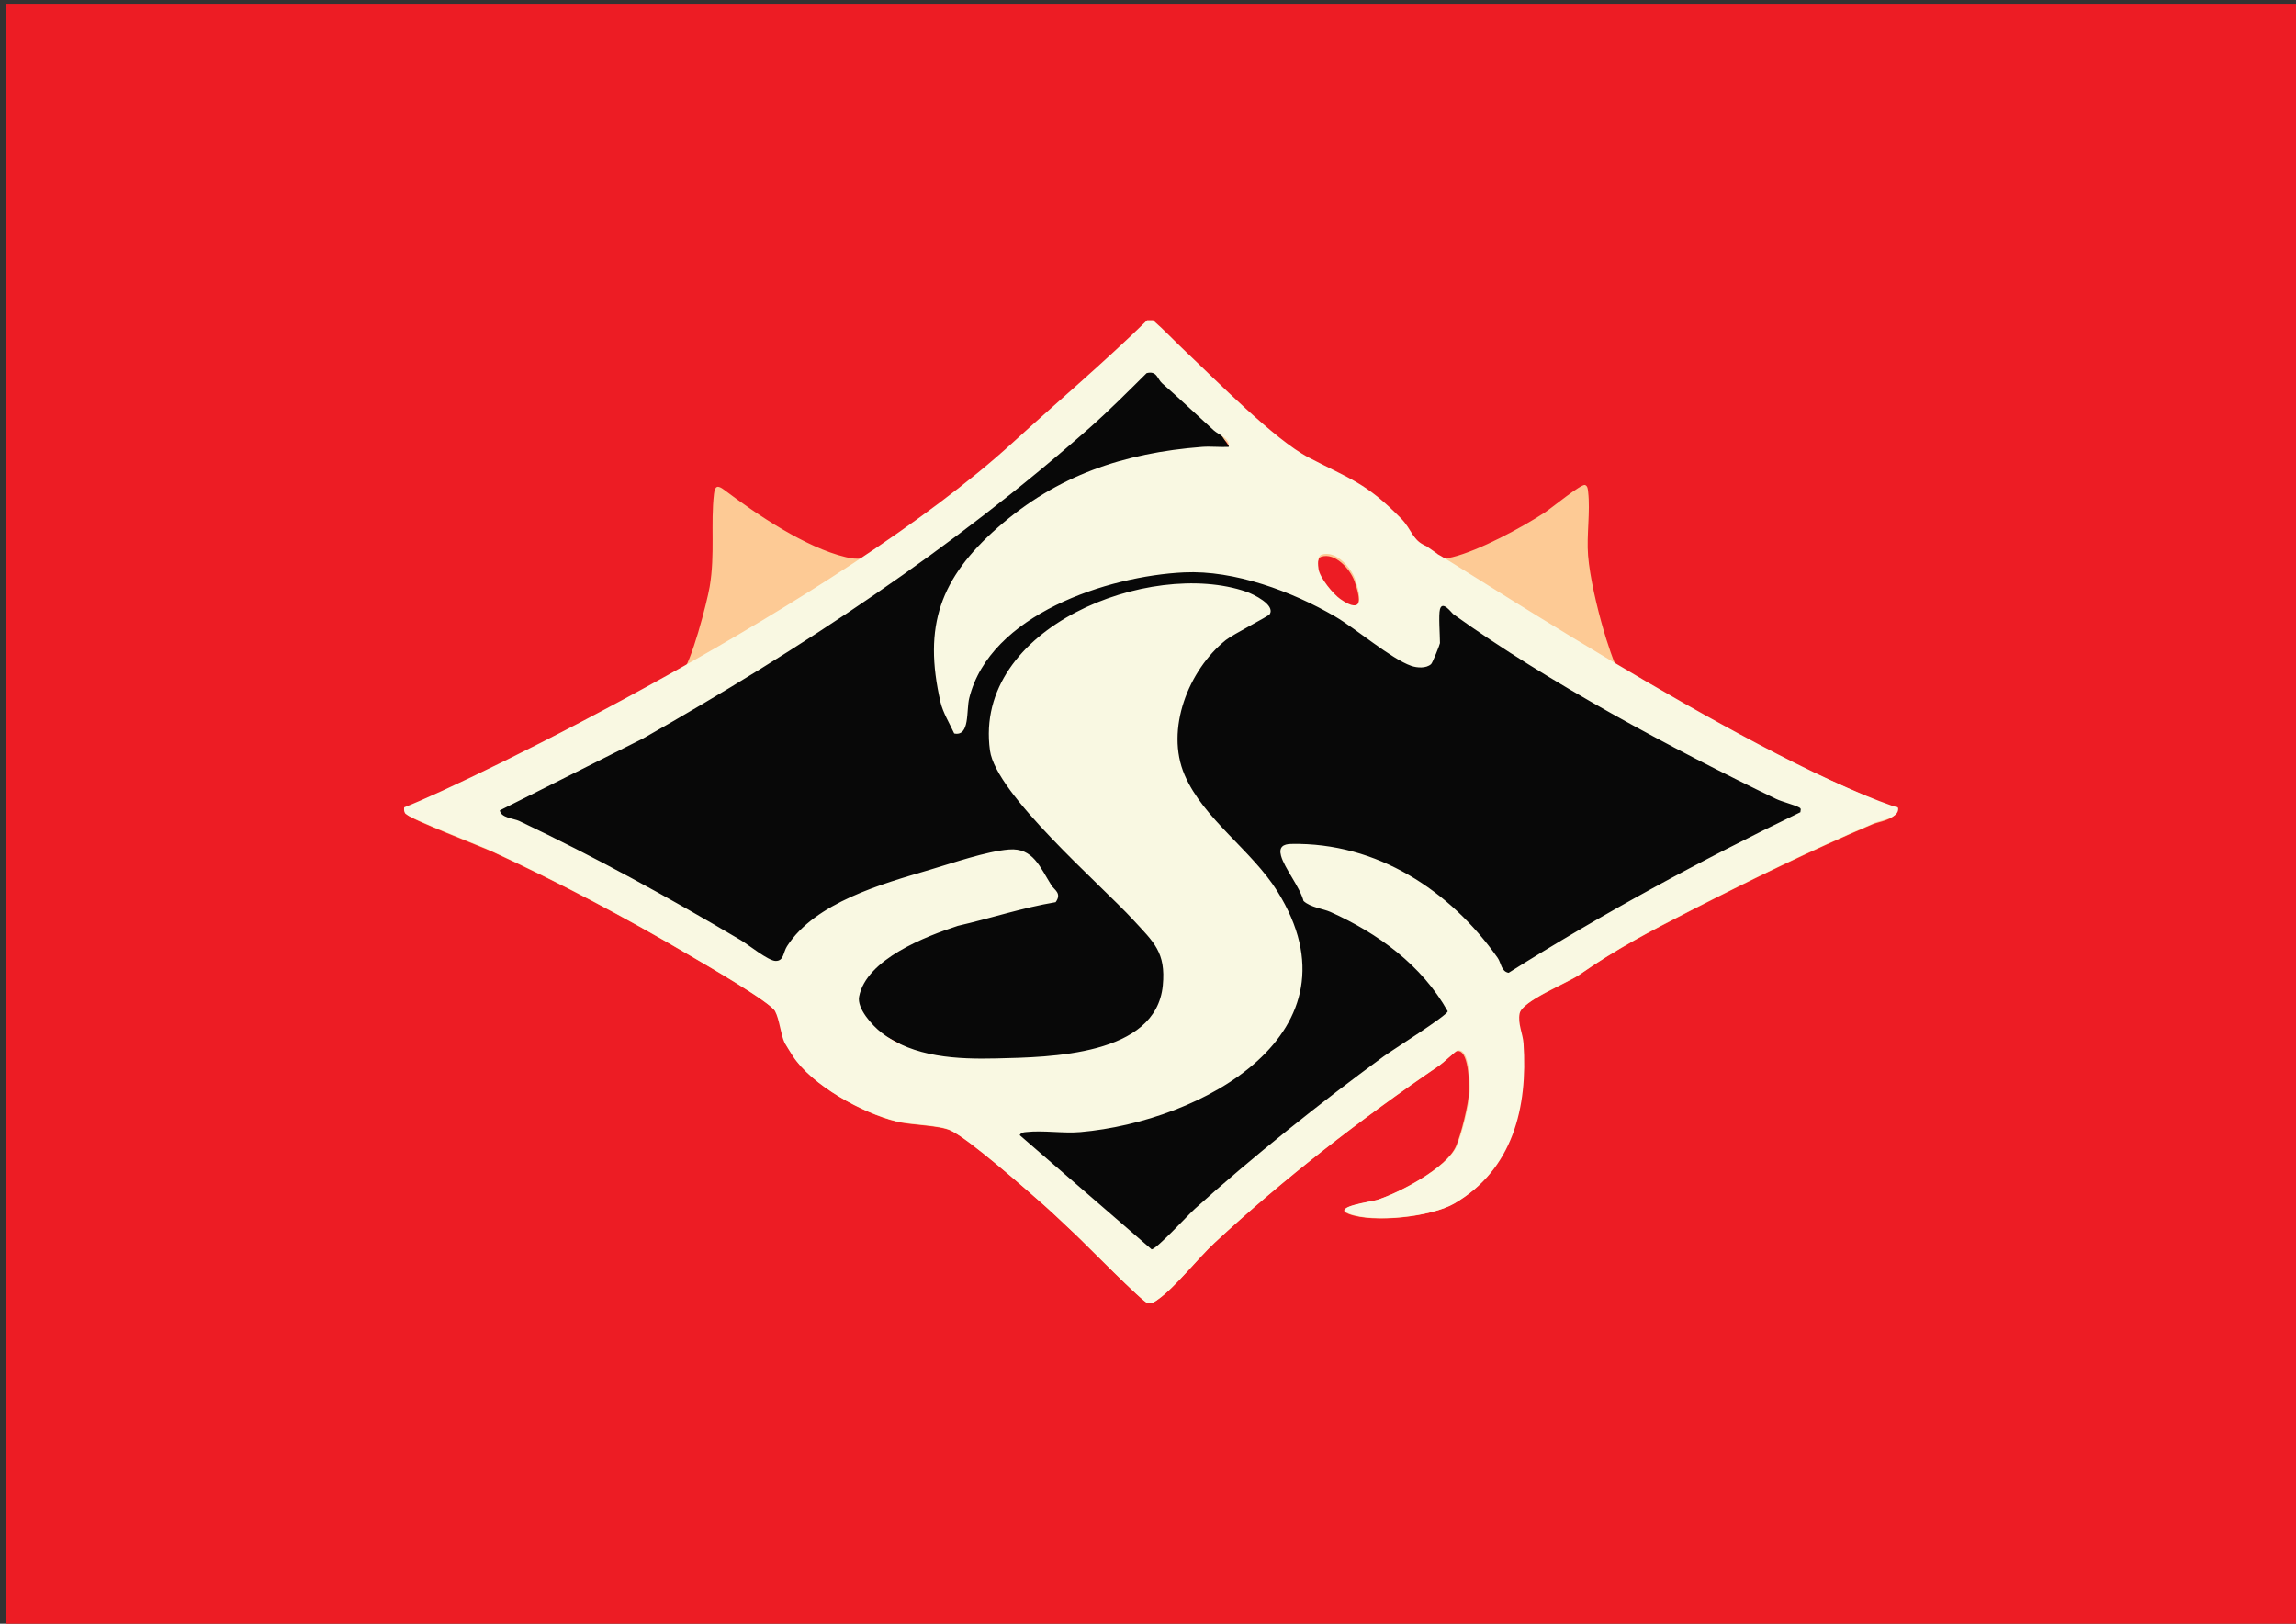 <?xml version="1.0" encoding="UTF-8"?>
<svg id="Layer_1" xmlns="http://www.w3.org/2000/svg" version="1.1" viewBox="0 0 841.89 595.28">
  <rect x="0" y="0" width="841.89" height="595.28" fill="#333333" stroke="none"/>
  <!-- Generator: Adobe Illustrator 29.8.2, SVG Export Plug-In . SVG Version: 2.1.1 Build 3)  -->
  <defs>
    <style>
      .st0 {
        fill: #fdca95;
      }

      .st1 {
        fill: #ed1c24;
      }

      .st2 {
        fill: #f9f8e2;
      }

      .st3 {
        display: none;
      }

      .st3, .st4 {
        fill: #080808;
      }
    </style>
  </defs>
  <rect class="st1" x="2.31" y="1.36" width="839.58" height="593.92"/>
  <path class="st0" d="M693.72,296.18c-27.15-12.25-54.45-23.75-80.6-38.14-3.45-1.9-17.44-9.33-19.18-11.41-1.92-2.3-5.02-12.41-6.01-15.84-2.26-7.77-4.99-19.19-5.62-27.15-.59-7.41.86-16.16.02-23.33-.1-.87-.15-2.21-1.17-2.51-1.43-.41-12.34,8.52-14.66,10.05-8.54,5.61-24.1,13.96-33.86,16.39-2.18.54-4.09.38-5.82-.24,1.7.99,2.64,2.99,5.87.41-.73.73-1.46,2.19-1.46,2.19,20.39,15.3,40.79,28.41,62.64,40.06-21.85-11.65-42.24-24.76-62.64-40.06,0,0,.73-1.46,1.46-2.19-3.23,2.58-4.17.59-5.87-.41-.15-.05-.3-.1-.44-.17-5.29-2.19-8.82-8.78-12.89-12.94-12.78-13.04-18.53-14.34-33.79-22.28-12.43-6.46-33.84-28.25-44.8-38.58-4.06-3.83-7.88-7.93-12.1-11.61h-2.16c-15.85,15.51-32.09,30.66-49.19,44.79-11.21,9.26-22.89,18.69-34.62,27.28-2.53,1.85-18.97,13.75-20.16,14.06-.2.05-.41.09-.62.13-18.15,16.57-40.59,25.3-60.87,41.23-1.46.73-3.64.73-5.1.73,1.46,0,3.64,0,5.1-.73,20.28-15.93,42.71-24.67,60.87-41.23-2.01.37-4.03.03-6-.45-14.75-3.54-32.53-15.6-44.53-24.66-2.3-1.73-3.36-1.57-3.71,1.45-1.28,11,.43,22.21-1.59,34.09-.98,5.75-6.76,28.06-10.27,31.61-4.01,4.05-22.78,13.28-28.96,16.56-23.33,12.39-47.4,23.61-72.02,33.22-.06.8-.12,1.47.35,2.19,1.05,1.63,27.26,11.74,31.47,13.68,24.55,11.33,48.8,24.18,72.08,37.89,5.22,3.07,29.85,17.25,31.7,20.73,1.68,3.15,2,8.28,3.51,11.6.12.26,2.4,3.92,2.85,4.62,6.95,10.86,25.51,20.97,37.89,24.01,5.53,1.36,15.61,1.28,19.96,3.35,6.72,3.19,27.32,21.33,33.97,27.2,4.11,3.63,8.02,7.49,11.68,10.88,3.5,3.25,24.75,25.01,26.57,25.2,1.49.16,2.51-.7,3.62-1.48,6.3-4.45,14.58-15.03,20.75-20.76,25.21-23.4,53.87-45.54,82.24-64.87,1.35-.92,5.86-5.18,6.4-5.32,4.61-1.22,4.73,11.94,4.62,14.89-.17,4.71-2.92,15.68-4.78,19.98-3.44,7.96-20.95,17.13-29.09,19.71-2.12.67-16.73,2.56-10.22,5.07,8.89,3.42,30.11,1.13,38.48-3.76,21.29-12.41,26.82-34.98,25.23-58.5-.24-3.53-2.15-7.21-1.43-10.92.93-4.79,17.66-11.3,22.05-14.36,13.84-9.63,25.65-15.78,40.64-23.45,21.88-11.2,44.44-22.23,67.15-31.89,2.17-.93,8.03-1.59,8.53-4.58.26-1.55-.58-1.02-1.49-1.43ZM484.45,204.12c5.06-1.69,10.6,4.52,12.15,8.77,2.32,6.38,3.42,13.54-5.3,7.48-2.64-1.83-7.49-7.74-7.99-10.94-.22-1.39-.57-4.74,1.14-5.31ZM659.46,298.29c-36.59,17.68-72.28,37.04-106.65,58.69-2.75-.49-2.72-3.64-4.02-5.48-17.31-24.56-44.1-42.25-75.5-41.63-2.91.06-4.56,1.11-3.71,4.3,1.23,4.59,6.91,11.45,8.23,16.55,2.61,2.39,7.2,2.82,9.83,4,17.42,7.84,33.4,19.42,42.9,36.32-.27,1.62-20.39,14.25-23.43,16.48-23.02,16.87-47.72,36.55-69.02,55.71-2.59,2.33-13.79,14.56-15.82,14.84l-48.25-41.77c.67-1.05,1.42-1.02,2.51-1.14,6.12-.68,13.41.57,19.69.02,44.12-3.83,104.42-36.12,72.03-88.02-9.36-15-26.96-26.36-33.93-42.54-7.15-16.62,1.42-38.37,15.07-49.3,2.61-2.09,15.55-8.66,16.04-9.44,2.15-3.42-5.98-7.34-8.55-8.24-35.08-12.12-99.93,12.89-93.72,58.04,2.2,16.03,40.39,48.89,52.41,61.95,7.48,8.14,11.96,11.82,10.8,23.96-2.47,25.75-41.37,26.21-60.71,26.67-14.29.35-30.44-.34-42.22-9.47-3.31-2.56-8.95-8.79-8.12-13.13,2.61-13.67,24.43-22.06,36.09-25.88,12.03-2.76,23.56-6.61,35.77-8.65,2.36-3.26-.49-4.49-1.48-6.05-4.24-6.69-6.71-13.92-15.59-13.2-8.36.67-20.79,5.02-28.98,7.43-17.32,5.1-41.86,11.92-52.17,27.94-1.46,2.27-1.11,5.36-4.13,5.38-2.71.01-10-5.95-12.84-7.63-26.24-15.55-53.44-30.49-80.98-43.55-1.91-.91-6.68-1.13-7.07-3.86l52.37-26.3c57.77-32.79,113.48-69.61,163.22-113.52,7.21-6.37,14.08-13.29,20.91-20.05,3.8-.97,3.88,2.13,5.66,3.69,6.33,5.55,12.42,11.35,18.83,17.18,2.02,1.84,5.98,2.85,5.57,6.08-3.25.18-6.58-.24-9.82.01-28.59,2.23-52.94,10.38-74.66,29.48-20.98,18.45-27.38,35.93-20.92,63.91.86,3.71,3.42,7.93,4.99,11.39,5.82,1.17,4.36-8.33,5.49-12.91,7.56-30.6,50.64-44.65,78.55-45.98,18.41-.88,39.52,6.96,55.23,16.12,7.57,4.41,20.56,15.53,27.83,18.04,2.15.74,5.46.97,7.27-.64.54-.49,3.24-7.27,3.24-7.68,0-2.83-.57-10.34,0-12.38.94-3.37,4.27,1.36,4.92,1.83,34.6,24.9,79.71,49.03,118,67.51,2.12,1.02,6.63,2.13,8.43,3.11.92.5.44.9.43,1.79Z"/>
  <path class="st4" d="M165.45,297.3c80.6-24.09,125.3-64.96,158.75-92.11,41.39-33.6,74.5-56.97,93.47-76.94,9.12-9.6,57.11,76.81,73.2,93.69,22.51,23.61,7.56-26.49,54.89,3.22,77.32,48.54,134.15,56.69,131.96,72.15-1.18,8.35-18.96,10.7-29.22,14.53-117.35,43.83-174.81,119.79-226.41,157.28-4.49,3.27-3.7-3.45-20.31-21.91-27.55-30.61-53.9-51.6-72.23-64.76"/>
  <path class="st3" d="M572.43,214.18c1.29-4.63,5.86,1.87,6.75,2.51,47.51,34.19,109.44,67.32,162.01,92.69,2.91,1.41,9.1,2.92,11.58,4.27,1.27.69.61,1.23.6,2.46-50.24,24.28-99.24,50.85-146.43,80.58-3.78-.67-3.74-4.99-5.52-7.52-23.77-33.72-60.54-58-103.66-57.16-4,.08-6.26,1.53-5.09,5.9,1.69,6.31,9.49,15.71,11.3,22.72,3.58,3.29,9.88,3.87,13.5,5.5,23.92,10.77,45.85,26.67,58.9,49.87-.37,2.23-28,19.57-32.17,22.63-31.61,23.17-65.52,50.18-94.76,76.49-3.56,3.2-18.94,19.99-21.72,20.38l-66.25-57.35c.92-1.44,1.95-1.4,3.45-1.56,8.4-.93,18.41.78,27.03.03,60.57-5.26,143.36-49.59,98.89-120.85-12.85-20.59-37.02-36.19-46.58-58.41s1.94-52.67,20.69-67.69c3.59-2.87,21.35-11.89,22.03-12.97,2.96-4.69-8.2-10.08-11.75-11.31-48.17-16.65-137.2,17.69-128.68,79.68,3.03,22.01,55.46,67.12,71.95,85.06,10.28,11.18,16.42,16.23,14.83,32.89-3.39,35.35-56.81,35.98-83.35,36.62-19.62.48-41.79-.46-57.97-13-4.54-3.52-12.29-12.07-11.15-18.02,3.59-18.77,33.54-30.29,49.56-35.53,16.51-3.79,32.35-9.07,49.11-11.88,3.24-4.48-.67-6.16-2.03-8.31-5.83-9.18-9.22-19.11-21.41-18.13-11.48.92-28.54,6.89-39.78,10.21-23.79,7.01-57.47,16.37-71.63,38.36-2.01,3.12-1.53,7.36-5.67,7.38-3.71.02-13.73-8.17-17.62-10.48-36.03-21.36-73.37-41.86-111.19-59.79-2.62-1.24-9.17-1.55-9.71-5.29l71.9-36.11c79.31-45.01,155.81-95.57,224.09-155.86,9.91-8.75,19.34-18.25,28.7-27.53,5.22-1.34,5.33,2.93,7.77,5.07,8.7,7.63,17.05,15.58,25.86,23.59,2.77,2.52,8.21,3.91,7.64,8.35-4.46.24-9.03-.33-13.48.01-39.26,3.06-72.69,14.25-102.51,40.47-28.81,25.33-37.6,49.32-28.73,87.75,1.17,5.09,4.69,10.88,6.85,15.63,7.99,1.61,5.98-11.44,7.54-17.73,10.38-42.01,69.52-61.31,107.85-63.13,25.27-1.2,54.26,9.56,75.83,22.14,10.39,6.06,28.23,21.32,38.21,24.77,2.96,1.02,7.5,1.34,9.99-.88.75-.67,4.44-9.98,4.44-10.55,0-3.88-.78-14.19,0-17Z"/>
  <path class="st2" d="M694.49,295.66c-55.73-19.43-167.48-93.64-167.37-92.44,1.7,1-3.92-2.92-4.07-2.98-5.31-2.2-5.22-6-9.31-10.17-12.81-13.07-18.58-14.39-33.89-22.35-12.46-6.48-33.93-28.33-44.93-38.69-4.08-3.84-7.9-7.95-12.13-11.64h-2.16c-15.89,15.55-32.9,29.92-49.33,44.92-63.66,58.13-198.41,124.04-223.1,133.68-.06.8-.12,1.47.35,2.19,1.06,1.64,27.33,11.77,31.56,13.72,24.62,11.36,48.94,24.25,72.28,38,5.24,3.08,29.93,17.3,31.79,20.79,1.68,3.16,2,8.3,3.52,11.63.12.26,2.41,3.93,2.86,4.63,6.97,10.89,25.59,21.03,38,24.08,5.55,1.37,15.66,1.29,20.01,3.36,6.74,3.2,27.4,21.39,34.07,27.28,4.12,3.64,8.04,7.51,11.71,10.91,3.51,3.26,24.82,25.08,26.65,25.27,1.49.16,2.51-.7,3.63-1.48,6.31-4.46,14.62-15.08,20.81-20.82,25.28-23.47,54.02-45.67,82.47-65.05,1.35-.92,5.88-5.19,6.42-5.34,4.62-1.22,4.74,11.98,4.63,14.93-.18,4.73-2.93,15.72-4.79,20.03-3.45,7.99-21.01,17.18-29.17,19.76-2.12.67-16.77,2.57-10.25,5.08,8.92,3.43,30.19,1.13,38.59-3.77,21.35-12.45,26.9-35.08,25.3-58.66-.24-3.54-2.15-7.24-1.43-10.95.93-4.8,17.71-11.33,22.12-14.4,13.88-9.66,25.72-15.83,40.75-23.52,21.94-11.23,44.57-22.29,67.34-31.99,2.18-.93,8.05-1.6,8.56-4.6.26-1.56-.55-1.1-1.49-1.43ZM484.63,203.34c5.08-1.69,10.63,4.54,12.18,8.8,2.32,6.4,3.43,13.58-5.31,7.5-2.65-1.84-7.51-7.76-8.01-10.97-.22-1.39-.58-4.75,1.15-5.33ZM660.14,297.78c-36.69,17.73-72.48,37.14-106.96,58.86-2.76-.49-2.73-3.65-4.03-5.49-17.36-24.63-44.22-42.37-75.71-41.75-2.92.06-4.58,1.11-3.72,4.31,1.24,4.61,6.93,11.48,8.25,16.6,2.61,2.4,7.22,2.83,9.86,4.02,17.47,7.86,33.49,19.48,43.02,36.43-.27,1.63-20.45,14.29-23.5,16.53-23.09,16.92-47.86,36.65-69.21,55.87-2.6,2.34-13.83,14.6-15.86,14.89l-48.39-41.89c.67-1.05,1.42-1.02,2.52-1.14,6.13-.68,13.45.57,19.74.02,44.24-3.84,104.71-36.23,72.23-88.28-9.39-15.04-27.04-26.44-34.02-42.66-7.17-16.67,1.42-38.47,15.11-49.44,2.62-2.1,15.59-8.68,16.09-9.47,2.16-3.43-5.99-7.37-8.58-8.26-35.18-12.16-100.21,12.92-93.99,58.2,2.21,16.08,40.51,49.03,52.55,62.13,7.51,8.16,12,11.85,10.83,24.03-2.48,25.82-41.49,26.28-60.88,26.75-14.33.35-30.53-.34-42.34-9.5-3.32-2.57-8.98-8.82-8.14-13.16,2.62-13.71,24.5-22.12,36.2-25.95,12.06-2.77,23.63-6.63,35.87-8.68,2.36-3.27-.49-4.5-1.48-6.07-4.26-6.71-6.73-13.96-15.64-13.24-8.38.67-20.84,5.03-29.06,7.45-17.37,5.12-41.98,11.95-52.32,28.02-1.47,2.28-1.11,5.38-4.14,5.39-2.71.01-10.03-5.97-12.87-7.65-26.32-15.6-53.59-30.58-81.21-43.67-1.92-.91-6.7-1.13-7.09-3.87l52.52-26.37c57.93-32.88,113.81-69.8,163.68-113.84,7.24-6.39,14.12-13.33,20.97-20.11,3.81-.98,3.89,2.14,5.67,3.71,6.35,5.57,12.45,11.38,18.89,17.23,2.02,1.84,6,2.86,5.58,6.1-3.26.18-6.6-.24-9.85.01-28.67,2.23-53.09,10.41-74.88,29.56-21.04,18.5-27.46,36.03-20.98,64.09.86,3.72,3.43,7.95,5.01,11.42,5.83,1.17,4.37-8.36,5.51-12.95,7.58-30.69,50.78-44.78,78.77-46.11,18.46-.88,39.63,6.98,55.39,16.17,7.59,4.43,20.62,15.57,27.91,18.1,2.16.75,5.48.98,7.29-.64.55-.49,3.25-7.29,3.25-7.7,0-2.84-.57-10.37,0-12.42.94-3.38,4.28,1.37,4.93,1.84,34.7,24.97,79.94,49.17,118.33,67.71,2.13,1.03,6.64,2.13,8.46,3.12.93.51.44.9.44,1.79Z"/>
</svg>